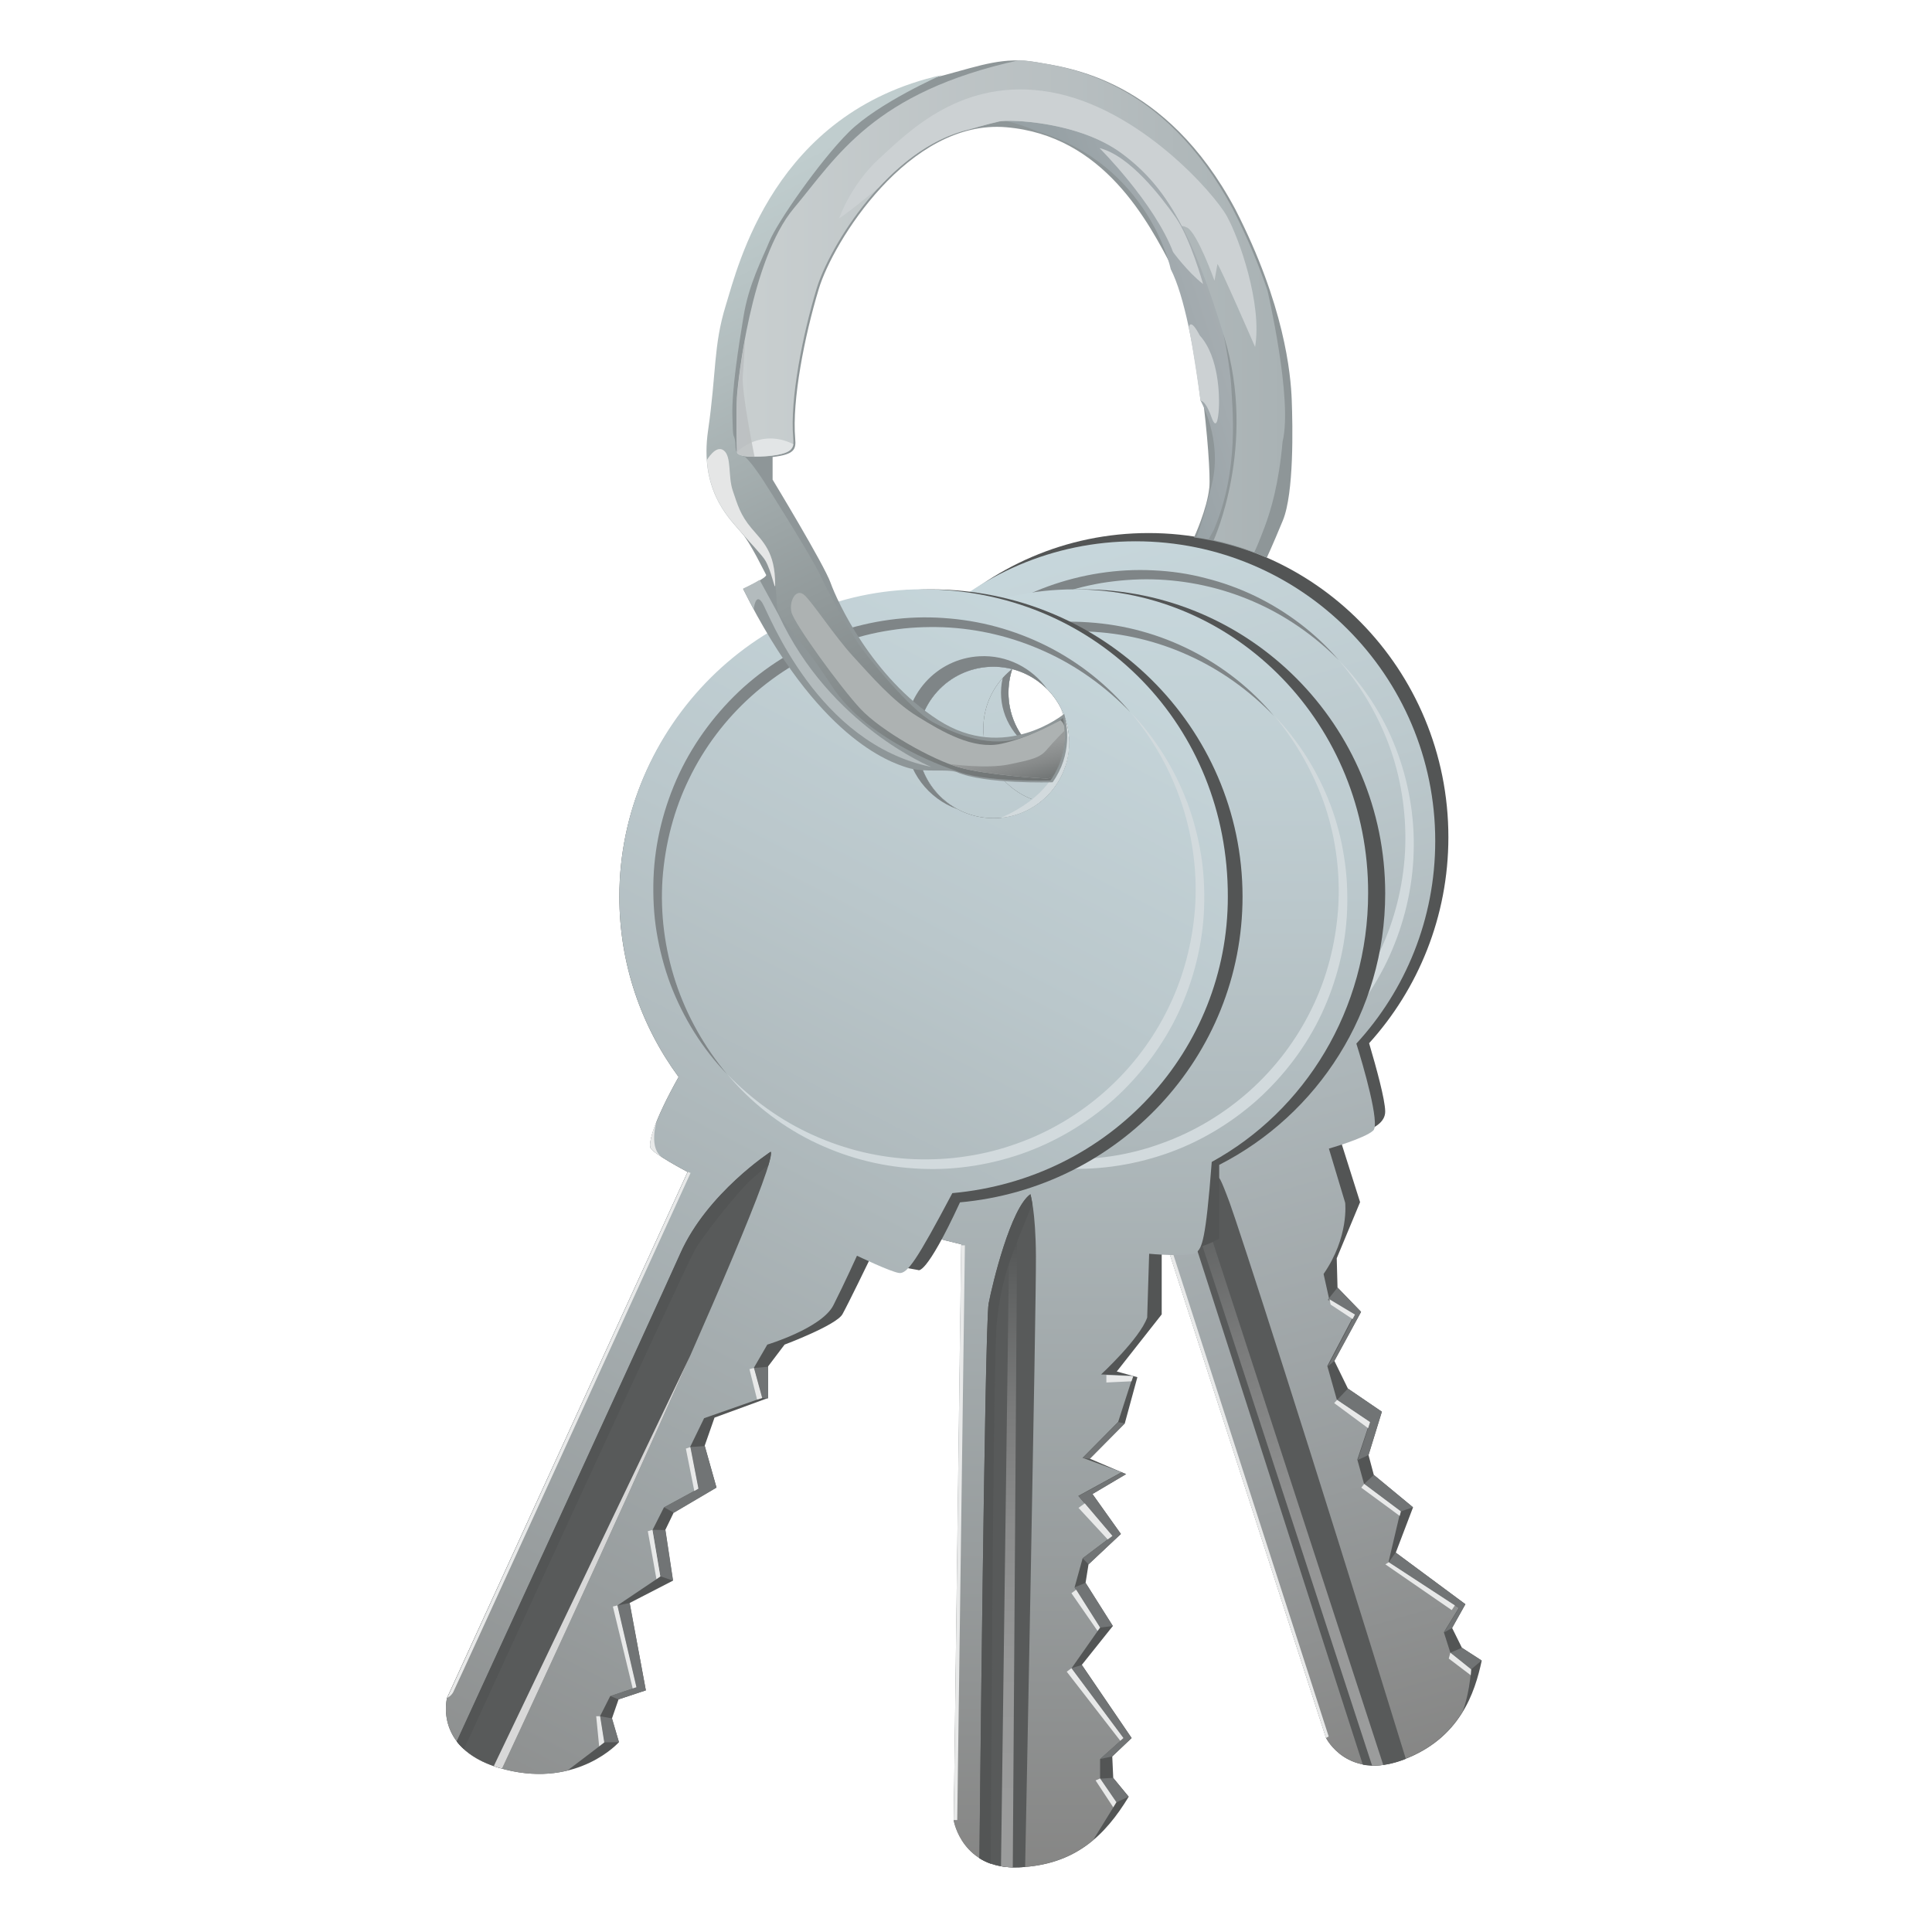 <?xml version="1.0" encoding="UTF-8" standalone="no"?>
<!-- Generator: Adobe Illustrator 22.1.0, SVG Export Plug-In . SVG Version: 6.00 Build 0)  -->

<!-- Artist: @KevDoy for Trenta.io -->

<!-- Vector Conversion by @Genghis-Khanr -->

<svg
   xmlns:dc="http://purl.org/dc/elements/1.1/"
   xmlns:cc="http://creativecommons.org/ns#"
   xmlns:rdf="http://www.w3.org/1999/02/22-rdf-syntax-ns#"
   xmlns:svg="http://www.w3.org/2000/svg"
   xmlns="http://www.w3.org/2000/svg"
   xmlns:sodipodi="http://sodipodi.sourceforge.net/DTD/sodipodi-0.dtd"
   xmlns:inkscape="http://www.inkscape.org/namespaces/inkscape"
   version="1.1"
   id="seahorse"
   x="0px"
   y="0px"
   viewBox="0 0 128 128"
   xml:space="preserve"
   sodipodi:docname="password-manager.svg"
   inkscape:version="0.92.2 5c3e80d, 2017-08-06"
   width="128"
   height="128"><defs
     id="defs264" /><sodipodi:namedview
     pagecolor="#ffffff"
     bordercolor="#666666"
     borderopacity="1"
     objecttolerance="10"
     gridtolerance="10"
     guidetolerance="10"
     inkscape:pageopacity="0"
     inkscape:pageshadow="2"
     inkscape:window-width="1600"
     inkscape:window-height="803"
     id="namedview262"
     showgrid="false"
     inkscape:zoom="2.6074562"
     inkscape:cx="95.642225"
     inkscape:cy="49.960016"
     inkscape:window-x="0"
     inkscape:window-y="0"
     inkscape:window-maximized="1"
     inkscape:current-layer="seahorse" /><style
     type="text/css"
     id="style2">
	.st0{fill:#535555;}
	.st1{fill:url(#SVGID_1_);}
	.st2{fill:#717475;}
	.st3{fill:#E8E9E9;}
	.st4{fill:#585A5A;}
	.st5{fill:url(#SVGID_2_);}
	.st6{fill:#D2DADD;}
	.st7{fill:#7F8587;}
	.st8{fill:url(#SVGID_3_);}
	.st9{fill:url(#SVGID_4_);}
	.st10{fill:url(#SVGID_5_);}
	.st11{fill:#D8D8D8;}
	.st12{fill:#8E9698;}
	.st13{fill:#B3BBBD;}
	.st14{fill:url(#SVGID_6_);}
	.st15{fill:#CCD1D3;}
	.st16{fill:url(#SVGID_7_);}
	.st17{fill:#E5E6E6;}
	.st18{fill:#ADB2B2;}
	.st19{fill:url(#SVGID_8_);}
	.st20{fill:url(#SVGID_9_);}
	.st21{fill:#E2E5E6;}
	.st22{opacity:0.8;fill:#BABEBF;}
</style><g
     id="g1209"><g
       transform="matrix(0.13,0,0,0.13,-1.671,-2.384)"
       id="g70"><g
         id="g58"><path
           class="st0"
           d="m 757.9,858.1 -5,-10.1 6.8,-12.1 -35.5,-26.3 8.8,-23.1 -20,-16.5 -2.7,-10.1 6.8,-22.1 -17.3,-11.8 -6.9,-14.1 13.6,-25 -12,-12.4 -0.4,-14.9 L 706,631 695.4,597.5 c 0,0 23.6,-1.6 23.4,-12.8 -0.1,-6.1 -4.4,-21.8 -8.2,-34.7 25,-27.6 40.4,-64.5 40.4,-105 0,-85.6 -68.4,-155 -152.8,-155 -84.4,0 -152.8,69.4 -152.8,155 0,82.9 64.2,150.7 145,154.8 l 98.3,304.3 c 0,0 10.8,21.8 39.5,11 28.7,-10.8 36.3,-34 39.8,-50.5 z M 565.4,410 c -21.3,0 -38.6,-17.3 -38.6,-38.6 0,-21.3 17.3,-38.6 38.6,-38.6 21.3,0 38.6,17.3 38.6,38.6 0,21.3 -17.3,38.6 -38.6,38.6 z"
           id="path4"
           inkscape:connector-curvature="0"
           style="fill:#535555" /><linearGradient
           id="SVGID_1_"
           gradientUnits="userSpaceOnUse"
           x1="548.222"
           y1="295.892"
           x2="728.222"
           y2="918.558"><stop
             offset="0"
             style="stop-color:#C7D7DC"
             id="stop6" /><stop
             offset="0.229"
             style="stop-color:#BCC9CD"
             id="stop8" /><stop
             offset="0.666"
             style="stop-color:#9FA5A7"
             id="stop10" /><stop
             offset="1"
             style="stop-color:#868685"
             id="stop12" /></linearGradient><path
           class="st1"
           d="m 752,860.6 -3.3,-10.4 7.6,-12.4 -35.8,-23.4 6.1,-25.9 -18.6,-14 -3.4,-12.3 6.4,-19.3 -16.9,-11.4 -4.8,-17 13.9,-26.5 -13,-7.8 -2.8,-12.6 c 13.1,-18.9 11,-36.3 11,-36.3 l -8.3,-27.6 c 0,0 18.3,-5.2 22.6,-9.2 3.6,-3.3 -5.2,-33.5 -8.6,-44.3 25,-27.2 40.2,-63.4 40.2,-103.3 0,-84.3 -68.4,-152.7 -152.7,-152.7 -84.3,0 -152.3,68.8 -152.3,153.1 0,83.8 67.5,151.8 151.1,152.6 L 688.6,904 c 0,0 10.8,21.8 39.5,11 15,-5.6 24.2,-14.6 30.1,-24.3 0,0 3.4,-8 4.4,-21.7 z M 565.4,410 c -21.3,0 -38.6,-17.3 -38.6,-38.6 0,-21.3 17.3,-38.6 38.6,-38.6 21.3,0 38.6,17.3 38.6,38.6 0,21.3 -17.3,38.6 -38.6,38.6 z"
           id="path15"
           inkscape:connector-curvature="0"
           style="fill:url(#SVGID_1_)" /><polygon
           class="st2"
           points="757.9,858.1 752,860.6 762.6,869.1 767.9,864.6 "
           id="polygon17"
           style="fill:#717475" /><polygon
           class="st2"
           points="720.6,814.5 756.4,837.9 748.8,850.3 752.9,848 759.6,835.9 724.1,809.6 "
           id="polygon19"
           style="fill:#717475" /><polygon
           class="st2"
           points="713,770 708.1,774.6 726.8,788.6 732.9,786.5 "
           id="polygon21"
           style="fill:#717475" /><polygon
           class="st2"
           points="694.3,731.8 711.1,743.1 704.8,762.4 710.3,759.9 717.1,737.8 699.8,726 "
           id="polygon23"
           style="fill:#717475" /><polygon
           class="st2"
           points="689.5,680.8 703.4,688.3 689.5,714.8 692.9,711.9 706.5,686.9 694.5,674.5 "
           id="polygon25"
           style="fill:#717475" /><polygon
           class="st3"
           points="752,860.6 762.6,869.1 762.4,872.1 751.2,863.6 "
           id="polygon27"
           style="fill:#e8e9e9" /><polygon
           class="st3"
           points="718.9,815.6 720.6,814.5 754.3,836.5 752.7,838.9 "
           id="polygon29"
           style="fill:#e8e9e9" /><polygon
           class="st3"
           points="708.1,774.6 726.8,788.6 726.2,790.9 706.6,776.5 "
           id="polygon31"
           style="fill:#e8e9e9" /><polygon
           class="st3"
           points="694.3,731.8 711.1,743.1 710.1,746.2 692.8,733.4 "
           id="polygon33"
           style="fill:#e8e9e9" /><polygon
           class="st3"
           points="702.2,690.6 703.4,688.3 690.4,680.5 691,683.2 "
           id="polygon35"
           style="fill:#e8e9e9" /><polygon
           class="st3"
           points="592,599.3 590.4,600 688.6,904.1 690,903.3 "
           id="polygon37"
           style="fill:#e8e9e9" /><g
           id="g56"><path
             class="st4"
             d="m 729.3,914.7 c -0.4,0.2 -0.8,0.3 -1.2,0.5 -8.4,3.1 -15.2,3.5 -20.7,2.5 L 616.2,634.4 c 0,0 -4.5,-30.3 4.8,-34.9 l 13.3,19.4 c 0,0 0.5,-0.4 5.2,12.3 4.6,12.5 40.4,122.9 89.8,283.5 z"
             id="path39"
             inkscape:connector-curvature="0"
             style="fill:#585a5a" /><linearGradient
             id="SVGID_2_"
             gradientUnits="userSpaceOnUse"
             x1="616.677"
             y1="616.942"
             x2="720.677"
             y2="934.942"><stop
               offset="0"
               style="stop-color:#535555"
               id="stop41" /><stop
               offset="7.793793e-02"
               style="stop-color:#606262"
               id="stop43" /><stop
               offset="0.271"
               style="stop-color:#7A7B7B"
               id="stop45" /><stop
               offset="0.47"
               style="stop-color:#8C8D8D"
               id="stop47" /><stop
               offset="0.677"
               style="stop-color:#979898"
               id="stop49" /><stop
               offset="0.902"
               style="stop-color:#9B9C9C"
               id="stop51" /></linearGradient><path
             class="st5"
             d="m 712.1,918.1 c 1.8,0.1 3.7,0 5.7,-0.3 L 618,611.5 l 7.6,41.6 z"
             id="path54"
             inkscape:connector-curvature="0"
             style="fill:url(#SVGID_2_)" /></g></g><g
         id="g62"><path
           class="st6"
           d="m 695.1,354.8 c 12.6,12.7 22.6,28 29.1,44.8 6.5,16.8 9.7,35 9.1,53.1 -0.5,18.1 -4.8,36.2 -12.3,52.8 -7.5,16.6 -18.5,31.6 -31.8,44 -13.4,12.3 -29.2,22.1 -46.3,28.3 -17.1,6.2 -35.4,9.1 -53.6,8.2 -9.1,-0.4 -18.1,-1.7 -26.8,-4 -8.8,-2.2 -17.3,-5.3 -25.4,-9.2 -16.2,-7.9 -30.8,-19 -42.4,-32.5 12.6,12.6 27.4,22.9 43.7,29.9 16.2,7 33.7,10.8 51.2,11.2 8.8,0.2 17.5,-0.5 26.2,-1.9 8.6,-1.5 17.1,-3.8 25.3,-6.9 16.3,-6.2 31.5,-15.5 44.2,-27.4 12.9,-11.8 23.4,-26.2 30.8,-42 7.5,-15.8 11.8,-33.1 12.8,-50.6 0.9,-17.5 -1.5,-35.3 -7.2,-51.9 -5.9,-16.8 -14.9,-32.4 -26.6,-45.9 z"
           id="path60"
           inkscape:connector-curvature="0"
           style="fill:#d2dadd" /></g><g
         id="g66"><path
           class="st7"
           d="m 494.7,540.2 c -12.6,-12.7 -22.6,-28 -29.1,-44.8 -6.5,-16.8 -9.7,-35 -9.1,-53.1 0.5,-18.1 4.8,-36.2 12.3,-52.8 7.5,-16.6 18.5,-31.6 31.8,-44 13.4,-12.3 29.2,-22.1 46.3,-28.3 17.1,-6.2 35.4,-9.1 53.6,-8.2 9.1,0.4 18.1,1.7 26.8,4 8.8,2.2 17.3,5.3 25.4,9.2 16.2,7.9 30.8,19 42.4,32.5 -12.6,-12.6 -27.4,-22.9 -43.7,-29.9 -16.2,-7 -33.7,-10.8 -51.2,-11.2 -8.8,-0.2 -17.5,0.5 -26.2,1.9 -8.6,1.5 -17.1,3.8 -25.3,6.9 -16.3,6.2 -31.5,15.5 -44.2,27.4 -12.9,11.8 -23.4,26.2 -30.8,42 -7.5,15.8 -11.8,33.1 -12.8,50.6 -0.9,17.5 1.5,35.3 7.2,51.9 5.9,16.8 14.9,32.4 26.6,45.9 z"
           id="path64"
           inkscape:connector-curvature="0"
           style="fill:#7f8587" /></g><path
         class="st7"
         d="m 526.8,371.4 c 0,-12.9 6.3,-24.3 16,-31.3 -11.9,6.3 -19.8,18 -19.8,31.3 0,13.3 8,24.9 19.8,31.3 -9.7,-7.1 -16,-18.5 -16,-31.3 z"
         id="path68"
         inkscape:connector-curvature="0"
         style="fill:#7f8587" /></g><g
       transform="matrix(0.13,0,0,0.13,-1.671,-2.384)"
       id="g136"><path
         class="st0"
         d="m 564.6,318.7 c -85.1,0 -154.1,69.4 -154.1,155 0,54.1 27.5,101.6 69.2,129.4 -10.3,15.3 -3,42.9 -3,42.9 l 26.1,6.5 -3.8,293.8 c 0,0 4.3,24.9 33.1,23.7 28.8,-1.2 44,-16.3 56,-36 l -7.9,-9.6 -0.5,-10.9 9.9,-9.4 -25.4,-37.3 15.8,-19.8 -13.9,-22 1.5,-9.4 16.5,-15.5 -14.5,-20.4 17.1,-10.1 -18.5,-7.9 17.9,-18 6.4,-23.5 -10.5,-2.9 22.9,-29.1 v -30.6 c 0,0 17.1,-1 29.3,-8 V 612 c 50.2,-25.6 84.6,-77.9 84.6,-138.4 0,-85.5 -69.1,-154.9 -154.2,-154.9 z m -12,109.5 c -21.3,0 -38.6,-17.3 -38.6,-38.6 0,-21.3 17.3,-38.6 38.6,-38.6 21.3,0 38.6,17.3 38.6,38.6 0,21.3 -17.3,38.6 -38.6,38.6 z"
         id="path72"
         inkscape:connector-curvature="0"
         style="fill:#535555" /><linearGradient
         id="SVGID_3_"
         gradientUnits="userSpaceOnUse"
         x1="560.417"
         y1="318.677"
         x2="560.417"
         y2="970.045"><stop
           offset="0"
           style="stop-color:#C7D7DC"
           id="stop74" /><stop
           offset="0.252"
           style="stop-color:#BAC7CB"
           id="stop76" /><stop
           offset="0.751"
           style="stop-color:#989D9E"
           id="stop78" /><stop
           offset="1"
           style="stop-color:#868685"
           id="stop80" /></linearGradient><path
         class="st8"
         d="m 560.4,318.7 c -82.8,0 -149.9,69.4 -149.9,155 0,54.6 27.3,102.7 68.6,130.3 -9.4,15.5 -2.5,42 -2.5,42 l 26.1,6.5 -3.8,293.8 c 0,0 4.3,24.9 33.1,23.7 16.4,-0.7 28.4,-5.9 37.9,-13.8 l 11.9,-19.3 -8.3,-12.1 v -10 l 11.9,-10.6 -26.5,-35.6 14.6,-20.8 -13,-20.5 4.1,-14.8 15.1,-11.4 -17.3,-20.4 22.1,-12.1 -19.9,-7.3 18.1,-18.3 7.6,-23.5 -16.3,-0.7 c 0,0 19.7,-18.2 23.5,-29 l 1,-32.5 c 0,0 21.7,2 24.3,-0.8 2.5,-2.6 4.5,-5.1 7.6,-46 47.4,-26 79.7,-77.6 79.7,-137 0.2,-85.4 -66.9,-154.8 -149.7,-154.8 z m -7.8,109.5 c -21.3,0 -38.6,-17.3 -38.6,-38.6 0,-21.3 17.3,-38.6 38.6,-38.6 21.3,0 38.6,17.3 38.6,38.6 0,21.3 -17.3,38.6 -38.6,38.6 z"
         id="path83"
         inkscape:connector-curvature="0"
         style="fill:url(#SVGID_3_)" /><polygon
         class="st2"
         points="573.5,924.8 580.1,924.4 588,934 581.8,936.9 "
         id="polygon85"
         style="fill:#717475" /><polygon
         class="st2"
         points="558.9,868.5 585.4,904.1 573.5,914.8 579.6,913.5 589.5,904.1 564.1,866.9 "
         id="polygon87"
         style="fill:#717475" /><polygon
         class="st2"
         points="566.1,825 560.5,827.3 573.5,847.8 580,847 "
         id="polygon89"
         style="fill:#717475" /><polygon
         class="st2"
         points="584.1,800.1 569.6,779.8 586.8,769.6 584.6,768.7 562.5,780.8 579.8,801.1 564.6,812.5 567.6,815.6 "
         id="polygon91"
         style="fill:#717475" /><polygon
         class="st2"
         points="564.6,761.4 568.3,761.8 586.1,743.8 582.8,743.1 "
         id="polygon93"
         style="fill:#717475" /><path
         class="st3"
         d="m 580.2,939.4 c -0.3,-0.5 -9,-13.7 -9,-13.7 l 2.3,-1 8.3,12.1 z"
         id="path95"
         inkscape:connector-curvature="0"
         style="fill:#e8e9e9" /><polygon
         class="st3"
         points="558.9,868.5 585.4,904.1 583.8,905.5 556.5,870.3 "
         id="polygon97"
         style="fill:#e8e9e9" /><polygon
         class="st3"
         points="572.2,849.5 573.5,847.8 561.3,828.5 558.9,830.3 "
         id="polygon99"
         style="fill:#e8e9e9" /><polygon
         class="st3"
         points="565.7,784.5 579.8,801.1 577.4,802.9 562.5,786.8 "
         id="polygon101"
         style="fill:#e8e9e9" /><polygon
         class="st3"
         points="589.5,722.3 590.4,719.7 576.7,719.1 576.7,722.9 "
         id="polygon103"
         style="fill:#e8e9e9" /><polygon
         class="st3"
         points="504.6,653 502.7,653 498.9,945.9 500.7,945.9 "
         id="polygon105"
         style="fill:#e8e9e9" /><g
         id="g126"><path
           class="st4"
           d="m 535.3,969.8 c -1.1,0.1 -2.2,0.2 -3.3,0.2 -8.7,0.4 -15.2,-1.7 -20,-4.7 0,0 2.7,-272.3 4.7,-282.7 2,-10.3 11.3,-48.7 21.3,-55.7 0,0 2.7,8.8 2.8,31.8 0.2,23.1 -5.5,311.1 -5.5,311.1 z"
           id="path107"
           inkscape:connector-curvature="0"
           style="fill:#585a5a" /><linearGradient
           id="SVGID_4_"
           gradientUnits="userSpaceOnUse"
           x1="527.086"
           y1="649"
           x2="527.086"
           y2="970.037"><stop
             offset="0"
             style="stop-color:#535555"
             id="stop109" /><stop
             offset="7.793793e-02"
             style="stop-color:#606262"
             id="stop111" /><stop
             offset="0.271"
             style="stop-color:#7A7B7B"
             id="stop113" /><stop
             offset="0.47"
             style="stop-color:#8C8D8D"
             id="stop115" /><stop
             offset="0.677"
             style="stop-color:#979898"
             id="stop117" /><stop
             offset="0.902"
             style="stop-color:#9B9C9C"
             id="stop119" /></linearGradient><path
           class="st9"
           d="m 529,970 c -2.2,0 -4.2,-0.2 -6,-0.6 l 4.2,-320.5 h 4 z"
           id="path122"
           inkscape:connector-curvature="0"
           style="fill:url(#SVGID_4_)" /><path
           class="st0"
           d="m 539,632 c -0.6,-3.5 -1,-5 -1,-5 -10,7 -19.3,45.3 -21.3,55.7 -2,10.3 -4.7,282.7 -4.7,282.7 1.7,1.1 3.6,2 5.8,2.8 0,0 1.1,-267.1 3.2,-276.9 0.8,-8 1.9,-14.3 4.5,-24 C 528.2,657.5 539,632 539,632 Z"
           id="path124"
           inkscape:connector-curvature="0"
           style="fill:#535555" /></g><g
         id="g130"><path
           class="st6"
           d="m 662.2,383 c 12.5,12.9 22.3,28.6 28.7,45.5 3.2,8.5 5.5,17.3 6.9,26.3 1.5,9 1.9,18.1 1.6,27.3 -0.7,18.3 -5.3,36.4 -13,52.9 -7.8,16.6 -19.1,31.5 -32.7,43.8 -13.7,12.2 -29.8,21.8 -47.1,27.7 -17.3,5.9 -35.8,8.5 -54,7.2 -9.1,-0.6 -18.2,-2.1 -26.9,-4.5 -8.8,-2.4 -17.3,-5.7 -25.4,-9.8 -16.2,-8.2 -30.7,-19.6 -42.2,-33.4 12.5,12.9 27.2,23.5 43.4,30.8 16.2,7.4 33.7,11.5 51.3,12.2 8.8,0.3 17.7,-0.1 26.4,-1.4 8.7,-1.3 17.3,-3.5 25.5,-6.5 16.6,-5.9 31.9,-15.1 45,-26.8 13.1,-11.7 23.9,-26 31.6,-41.8 7.8,-15.8 12.2,-33.1 13.5,-50.8 1.2,-17.6 -1,-35.5 -6.6,-52.4 -5.6,-16.6 -14.5,-32.5 -26,-46.3 z"
           id="path128"
           inkscape:connector-curvature="0"
           style="fill:#d2dadd" /></g><g
         id="g134"><path
           class="st7"
           d="m 458,566.2 c -12.5,-12.9 -22.3,-28.6 -28.7,-45.5 -3.2,-8.5 -5.5,-17.3 -6.9,-26.3 -1.5,-9 -1.9,-18.1 -1.6,-27.3 0.7,-18.3 5.3,-36.4 13,-52.9 7.8,-16.6 19.1,-31.5 32.7,-43.8 13.7,-12.2 29.8,-21.8 47.1,-27.7 17.3,-5.9 35.8,-8.5 54,-7.2 9.1,0.6 18.2,2.1 26.9,4.5 8.8,2.4 17.3,5.7 25.4,9.8 16.2,8.2 30.7,19.6 42.2,33.4 -12.5,-12.9 -27.2,-23.5 -43.4,-30.8 -16.2,-7.4 -33.7,-11.5 -51.3,-12.2 -8.8,-0.3 -17.7,0.1 -26.4,1.4 -8.7,1.3 -17.3,3.5 -25.5,6.5 -16.6,5.9 -31.9,15.1 -45,26.8 -13.1,11.7 -23.9,26 -31.6,41.8 -7.8,15.8 -12.2,33.1 -13.5,50.8 -1.2,17.6 1,35.5 6.6,52.4 5.6,16.7 14.5,32.5 26,46.3 z"
           id="path132"
           inkscape:connector-curvature="0"
           style="fill:#7f8587" /></g></g><g
       transform="matrix(0.13,0,0,0.13,-1.671,-2.384)"
       id="g193"><path
         class="st0"
         d="m 487.3,318.7 c -87.7,0 -158.8,70.1 -158.8,156.6 0,34.3 11.2,66.1 30.2,91.9 0,0 0,0 0,0 -12.5,22.3 -15.2,33 -14.4,35.9 0.8,3 19,12.5 19,12.5 l -122.6,268 c 0,0 -7.4,27.3 29.8,36.6 37.2,9.3 57.8,-14 57.8,-14 l -3.6,-12 3.4,-9.8 13.9,-4.6 -8.3,-44.5 22.1,-11.4 -3.9,-25.8 4.3,-8.9 21.8,-12.8 -6,-21.3 5,-14.3 27.3,-10 v -16.1 l 8.4,-11.1 c 0,0 26.4,-9.9 29.5,-15.5 3.1,-5.6 13.5,-27.1 13.5,-27.1 l 25.1,4.6 c 0,0 3.7,3.6 21.3,-34.5 80.8,-7.3 144,-74.3 144,-155.9 C 646,388.8 574.9,318.7 487.3,318.7 Z m 31.8,116.6 c -21.3,0 -38.6,-17.3 -38.6,-38.6 0,-21.3 17.3,-38.6 38.6,-38.6 21.3,0 38.6,17.3 38.6,38.6 0,21.4 -17.3,38.6 -38.6,38.6 z"
         id="path138"
         inkscape:connector-curvature="0"
         style="fill:#535555" /><linearGradient
         id="SVGID_5_"
         gradientUnits="userSpaceOnUse"
         x1="562.6"
         y1="321.423"
         x2="217.432"
         y2="990.643"><stop
           offset="0"
           style="stop-color:#C7D7DC"
           id="stop140" /><stop
           offset="0.252"
           style="stop-color:#BAC7CB"
           id="stop142" /><stop
           offset="0.751"
           style="stop-color:#989D9E"
           id="stop144" /><stop
           offset="1"
           style="stop-color:#868685"
           id="stop146" /></linearGradient><path
         class="st10"
         d="m 487.3,318.7 c -87.6,-2.2 -158.8,70.1 -158.8,156.6 0,34.3 11.2,66.1 30.2,91.9 0,0 0,0 0,0 -12.5,22.3 -15.2,33 -14.4,35.9 0.8,3 19,12.5 19,12.5 l -122.6,268 c 0,0 -7.4,27.3 29.8,36.6 12.4,3.1 23,2.6 31.5,0.5 l 18.8,-14.3 -2.2,-13.3 5.2,-10.3 13.3,-4.5 -9.7,-41.7 22,-14.8 -4,-23.7 5.8,-11.5 17.5,-9.5 -4.2,-21.2 7.2,-14.8 29.4,-10.3 -4.1,-15.3 6.9,-11.9 c 0,0 27.8,-8.4 33.7,-20.1 5.9,-11.7 12,-25.2 12,-25.2 0,0 17.3,8.3 21.5,8.8 4.2,0.5 9.1,-6.7 27.1,-40.7 80.8,-7.3 140.4,-73.1 140.4,-151 0.2,-87 -66,-154.5 -151.3,-156.7 z m 31.8,116.6 c -21.3,0 -38.6,-17.3 -38.6,-38.6 0,-21.3 17.3,-38.6 38.6,-38.6 21.3,0 38.6,17.3 38.6,38.6 0,21.4 -17.3,38.6 -38.6,38.6 z"
         id="path149"
         inkscape:connector-curvature="0"
         style="fill:url(#SVGID_5_)" /><polygon
         class="st2"
         points="404.3,731 401.3,730.8 397.1,715.5 404.3,714.9 "
         id="polygon151"
         style="fill:#717475" /><polygon
         class="st2"
         points="351.3,786.5 368.8,777 364.7,755.8 372,755.3 378,776.5 356.3,789.3 "
         id="polygon153"
         style="fill:#717475" /><polygon
         class="st2"
         points="355.9,823.9 349.5,821.7 345.5,798 352,798.1 "
         id="polygon155"
         style="fill:#717475" /><polygon
         class="st2"
         points="323.8,882.7 337.2,878.2 327.5,836.5 333.8,835.3 342,879.8 328.1,884.4 "
         id="polygon157"
         style="fill:#717475" /><polygon
         class="st2"
         points="328.3,906.2 320.8,906.3 318.7,893 324.8,894.1 "
         id="polygon159"
         style="fill:#717475" /><polygon
         class="st3"
         points="318.7,893 320.8,906.3 318.2,908.3 316.7,893 "
         id="polygon161"
         style="fill:#e8e9e9" /><polygon
         class="st3"
         points="327.5,836.5 337.2,878.2 335.3,878.8 325.2,837.1 "
         id="polygon163"
         style="fill:#e8e9e9" /><path
         class="st3"
         d="m 347.4,823.1 c -0.1,-0.9 -4.4,-24.4 -4.4,-24.4 l 2.4,-0.7 4,23.7 z"
         id="path165"
         inkscape:connector-curvature="0"
         style="fill:#e8e9e9" /><polygon
         class="st3"
         points="364.7,755.8 368.8,777 366.7,778.2 362.4,756.6 "
         id="polygon167"
         style="fill:#e8e9e9" /><polygon
         class="st3"
         points="397.1,715.5 401.3,730.8 398.7,731.6 394.8,716.1 "
         id="polygon169"
         style="fill:#e8e9e9" /><path
         class="st3"
         d="m 363.4,615.6 -122.6,268 c 0,0 1.8,-0.7 3,-2.8 1.2,-2.1 121,-264.7 121,-264.7 z"
         id="path171"
         inkscape:connector-curvature="0"
         style="fill:#e8e9e9" /><path
         class="st3"
         d="m 350.7,608.4 c -3.3,-2.1 -6.1,-4.1 -6.4,-5.3 -0.5,-1.7 0.2,-5.8 3.1,-13.2 0.1,0.1 -4.3,14 3.3,18.5 z"
         id="path173"
         inkscape:connector-curvature="0"
         style="fill:#e8e9e9" /><path
         class="st4"
         d="m 245.7,905.8 c 4.1,5.4 11.2,10.6 23,13.9 0,0 141.6,-303 137,-314.4 0,0 -32.3,21 -46,51.7 -13.7,30.7 -114,248.8 -114,248.8 z"
         id="path175"
         inkscape:connector-curvature="0"
         style="fill:#585a5a" /><path
         class="st11"
         d="m 364.7,709.1 c -40.4,91.6 -96,210.6 -96,210.6 -1.5,-0.4 -2.9,-0.9 -4.2,-1.3 z"
         id="path177"
         inkscape:connector-curvature="0"
         style="fill:#d8d8d8" /><path
         class="st0"
         d="m 404.4,612.3 c 1.1,-3.8 1.6,-6.2 1.2,-7 0,0 -32.3,21 -46,51.7 -13.7,30.7 -114,248.8 -114,248.8 1,1.4 2.2,2.7 3.7,4 0,0 112.9,-246.3 117.7,-254.5 4.8,-8.2 21.7,-29.4 28.5,-35.6 6.8,-6.2 8.9,-7.4 8.9,-7.4 z"
         id="path179"
         inkscape:connector-curvature="0"
         style="fill:#535555" /><g
         id="g183"><path
           class="st6"
           d="m 589,381.3 c 12.6,13 22.4,28.8 28.9,45.9 3.2,8.6 5.5,17.5 7,26.5 1.5,9.1 1.9,18.3 1.6,27.5 -0.7,18.4 -5.3,36.6 -13.1,53.3 -7.9,16.7 -19.2,31.7 -32.9,44.1 -13.8,12.3 -30,21.9 -47.4,27.9 -17.5,6 -36.1,8.6 -54.4,7.3 -9.2,-0.6 -18.3,-2.1 -27.1,-4.5 -8.8,-2.4 -17.4,-5.7 -25.6,-9.8 -16.3,-8.2 -30.9,-19.8 -42.5,-33.7 12.6,13 27.4,23.7 43.7,31 16.3,7.4 33.9,11.6 51.7,12.3 8.9,0.3 17.8,-0.1 26.6,-1.5 8.8,-1.3 17.4,-3.5 25.7,-6.5 16.7,-5.9 32.1,-15.2 45.3,-27 13.2,-11.8 24.1,-26.2 31.8,-42.1 7.8,-15.9 12.3,-33.4 13.6,-51.1 1.2,-17.7 -1.1,-35.7 -6.7,-52.7 -5.6,-17.1 -14.6,-33 -26.2,-46.9 z"
           id="path181"
           inkscape:connector-curvature="0"
           style="fill:#d2dadd" /></g><g
         id="g187"><path
           class="st7"
           d="m 383.4,565.8 c -12.6,-13 -22.4,-28.8 -28.9,-45.9 -3.2,-8.6 -5.5,-17.5 -7,-26.5 -1.5,-9.1 -1.9,-18.3 -1.6,-27.5 0.7,-18.4 5.3,-36.6 13.1,-53.3 7.9,-16.7 19.2,-31.7 32.9,-44.1 13.8,-12.3 30,-21.9 47.4,-27.9 17.5,-6 36.1,-8.6 54.4,-7.3 9.2,0.6 18.3,2.1 27.1,4.5 8.8,2.4 17.4,5.7 25.6,9.8 16.3,8.2 30.9,19.8 42.5,33.7 -12.6,-13 -27.4,-23.7 -43.7,-31 -16.3,-7.4 -33.9,-11.6 -51.7,-12.3 -8.9,-0.3 -17.8,0.1 -26.6,1.5 -8.8,1.3 -17.4,3.5 -25.7,6.5 -16.7,5.9 -32.1,15.2 -45.3,27 -13.2,11.8 -24.1,26.2 -31.8,42.1 -7.8,15.9 -12.3,33.4 -13.6,51.1 -1.2,17.7 1.1,35.7 6.7,52.7 5.6,17 14.6,33 26.2,46.9 z"
           id="path185"
           inkscape:connector-curvature="0"
           style="fill:#7f8587" /></g><path
         class="st7"
         d="m 490.4,370.9 c 14.2,-15.8 38.6,-17.1 54.5,-2.9 0.6,0.5 1.2,1.1 1.7,1.6 -7.7,-10.8 -20.5,-17.6 -34.6,-16.8 -22,1.2 -38.8,20 -37.7,42.2 0.9,16.7 11.7,30.4 26.4,35.7 -2.6,-1.4 -5.2,-3.2 -7.5,-5.3 -15.7,-14.2 -17,-38.6 -2.8,-54.5 z"
         id="path189"
         inkscape:connector-curvature="0"
         style="fill:#7f8587" /><path
         class="st6"
         d="m 523,435.1 c 45.2,-19.9 30.1,-56.6 30.1,-56.6 2.2,4.9 4.6,12.5 4.6,18.2 0,20 -15.2,36.5 -34.7,38.4"
         id="path191"
         inkscape:connector-curvature="0"
         style="fill:#d2dadd" /></g><path
       class="st12"
       d="m 83.927,36.949 c -1.524,-0.638 -3.14,-1.107 -4.821,-1.342 0,0 0.873,-1.876 1.016,-3.322 C 80.266,30.839 79.406,21.107 77.739,17.875 76.071,14.644 73.113,8.977 66.664,8.43 60.215,7.883 55.173,16.051 54.248,19.139 c -0.938,3.088 -1.785,7.361 -1.563,9.928 0.065,0.717 -0.065,1.042 -1.498,1.212 0,0.456 0,1.498 0,1.498 0,0 3.413,5.628 3.843,6.84 0.43,1.212 2.736,6.254 7.14,9.094 4.404,2.84 8.338,-0.417 8.338,-0.417 0.208,0.782 0.534,2.697 -0.769,4.534 0,0 -4.521,0.143 -6.358,-0.677 -0.743,-0.235 -2.15,0.065 -3.296,-0.3 -1.147,-0.365 -5.928,-1.954 -10.853,-11.83 0,0 1.629,-0.756 1.524,-0.938 -0.104,-0.169 -1.003,-2.085 -1.72,-2.931 -0.717,-0.847 -2.58,-2.697 -2.019,-6.553 0.56,-3.87 0.352,-5.641 1.173,-8.299 0.821,-2.645 3.192,-12.807 14.331,-15.309 2.515,-0.677 4,-1.238 6.123,-0.873 2.124,0.365 8.573,1.081 13.198,9.745 3.257,6.345 3.674,10.905 3.739,12.638 0.065,1.733 0.156,6.163 -0.586,7.974 -0.743,1.798 -1.068,2.475 -1.068,2.475 z"
       id="path195"
       inkscape:connector-curvature="0"
       style="fill:#8e9698;stroke-width:0.13" /><path
       class="st13"
       d="M 51.59,40.741 C 54.991,48.089 61.7,50.812 61.7,50.812 54.144,49.261 50.965,40.689 50.509,39.946 c -0.456,-0.743 -0.573,0.417 -0.573,0.417 -0.235,-0.43 -0.469,-0.886 -0.704,-1.368 0,0 0.651,-0.3 1.094,-0.573 z"
       id="path197"
       inkscape:connector-curvature="0"
       style="fill:#b3bbbd;stroke-width:0.13" /><g
       transform="matrix(0.13,0,0,0.13,-1.671,-2.384)"
       id="g212"><linearGradient
         id="SVGID_6_"
         gradientUnits="userSpaceOnUse"
         x1="672.197"
         y1="153.623"
         x2="582.071"
         y2="183.217"><stop
           offset="1.464978e-02"
           style="stop-color:#AFB5B8"
           id="stop199" /><stop
           offset="0.573"
           style="stop-color:#A3ABAF"
           id="stop201" /><stop
           offset="1"
           style="stop-color:#97A1A5"
           id="stop203" /></linearGradient><path
         class="st14"
         d="m 630.5,264.9 c 5.5,-22.5 -5.8,-42.4 -5.8,-42.4 -3,-24.9 -8.2,-53.4 -15.2,-67 0,0 -11,-53.2 -68.2,-70.3 0,0 -12.3,-5.5 -22.8,-6.3 0,0 36,-12.8 73,15.8 37,28.6 48.3,108.8 48.8,119.9 0.5,11.1 4.4,42.9 -8.9,73.9 l -2.6,4.7 c -2,-0.4 -4.1,-0.8 -6.1,-1.1 -0.1,-0.1 2.3,-4.7 7.8,-27.2 z"
         id="path206"
         inkscape:connector-curvature="0"
         style="fill:url(#SVGID_6_)" /><path
         class="st15"
         d="m 624.3,189.3 c 10.1,11.1 9.9,31.9 9.8,35.5 -0.1,3.6 -0.8,14.8 -3.9,6 -3.1,-8.8 -5.5,-8.2 -5.5,-8.2 0,0 -3.5,-25.5 -6,-37.3 0,-0.1 0.6,-5.6 5.6,4 z"
         id="path208"
         inkscape:connector-curvature="0"
         style="fill:#ccd1d3" /><path
         class="st15"
         d="m 573.2,93.8 c 0,0 27.9,27.8 37.5,53 0,0 7.4,10.2 15.3,16.3 0,0 -6.5,-23.3 -14,-34 -7.5,-10.6 -23.3,-31.4 -38.8,-35.3 z"
         id="path210"
         inkscape:connector-curvature="0"
         style="fill:#ccd1d3" /></g><g
       transform="matrix(0.13,0,0,0.13,-1.671,-2.384)"
       id="g240"><g
         id="g229"><linearGradient
           id="SVGID_7_"
           gradientUnits="userSpaceOnUse"
           x1="406.976"
           y1="104.929"
           x2="556.476"
           y2="417.929"><stop
             offset="0"
             style="stop-color:#C0CDCE"
             id="stop214" /><stop
             offset="0.238"
             style="stop-color:#B1BCBD"
             id="stop216" /><stop
             offset="0.71"
             style="stop-color:#888F90"
             id="stop218" /><stop
             offset="1"
             style="stop-color:#6D7171"
             id="stop220" /></linearGradient><path
           class="st16"
           d="m 549.3,414.4 c -0.4,0.6 -0.7,1.1 -1.1,1.7 0,0 -34.7,1.1 -48.8,-5.2 0,0 -43.7,-13.8 -62.5,-42.8 -18.8,-29 -27.2,-32.7 -28,-40.5 -0.8,-7.8 0.5,-12.3 -6,-23.5 -1.6,-2.8 -8.2,-9.5 -13.7,-16 -5.5,-6.5 -19.8,-20.7 -15.5,-50.3 4.3,-29.7 2.7,-43.3 9,-63.7 6.3,-20.3 24.5,-98.3 110,-117.5 0,0 -32.3,14.2 -47.2,29 -14.9,14.8 -36.5,46 -40.5,55.7 -4,9.7 -10.5,21.8 -13.2,38.2 -2.7,16.3 -6,37.5 -5.7,50.5 0.3,13 0.5,8.8 1.3,12.5 0.8,3.7 -1.2,7.2 5,8.5 3.3,3 7,8.5 9.2,11.8 2.2,3.3 25.8,40.8 29.3,48.7 3.5,7.8 15.3,28.7 19.3,34.7 4,6 26.2,33.8 38.3,40.3 12.1,6.4 29.5,13.3 45.6,7.6 16.1,-5.8 20.5,-9.9 20.5,-9.9 1.4,6.4 2.2,18.4 -5.3,30.2"
           id="path223"
           inkscape:connector-curvature="0"
           style="fill:url(#SVGID_7_)" /><path
           class="st17"
           d="m 407.9,316.5 c 0,3.4 -1.9,-7.2 -5,-12.5 -1.6,-2.8 -8.2,-9.5 -13.7,-16 -4.5,-5.3 -14.7,-15.6 -16.1,-35.2 0,0 4.6,-8 8.6,-4.9 4.1,3.1 2.1,13.2 4.6,20.5 2.5,7.3 3.8,12.3 9.5,19.1 5.7,6.8 12.2,12 12.1,29 z"
           id="path225"
           inkscape:connector-curvature="0"
           style="fill:#e5e6e6" /><path
           class="st18"
           d="m 550.1,413.1 m 5.2,-24.5 c 0.6,6.6 0,15.5 -5.3,24.5 0,0 -1.3,2 -3.7,2 -2.4,0 -31,-1.8 -44.7,-5.7 -13.7,-3.9 -39.8,-18.6 -50.3,-29.9 -10.5,-11.3 -33.8,-43.5 -35.1,-49.2 -1.3,-5.7 2.4,-12.6 6.7,-8.6 4.3,4 15.5,21.1 24.6,31 9.1,9.9 20.4,23.1 33,30.8 12.6,7.8 28.3,17 42.6,13.9 14.3,-3.1 26.8,-10.3 30.2,-12 0,0.1 1.5,1 2,3.2 z"
           id="path227"
           inkscape:connector-curvature="0"
           style="fill:#adb2b2" /></g><linearGradient
         id="SVGID_8_"
         gradientUnits="userSpaceOnUse"
         x1="526.68"
         y1="401.496"
         x2="531.43"
         y2="420.746"><stop
           offset="0"
           style="stop-color:#989B9B"
           id="stop231" /><stop
           offset="0.46"
           style="stop-color:#878A8A"
           id="stop233" /><stop
           offset="1"
           style="stop-color:#6D7171"
           id="stop235" /></linearGradient><path
         class="st19"
         d="m 550.1,413.1 m 5.4,-22.5 c 0.3,6.3 -0.7,14.4 -5.4,22.5 0,0 -1.3,2 -3.7,2 -2.4,0 -31,-1.8 -44.7,-5.7 -1.5,-0.4 -3.2,-1 -4.9,-1.7 0,0 18.8,2.6 30.3,0.2 11.5,-2.4 15.8,-3.3 19.4,-7.7 3.6,-4.3 9,-9.6 9,-9.6 z"
         id="path238"
         inkscape:connector-curvature="0"
         style="fill:url(#SVGID_8_)" /></g><g
       transform="matrix(0.13,0,0,0.13,-1.671,-2.384)"
       id="g257"><linearGradient
         id="SVGID_9_"
         gradientUnits="userSpaceOnUse"
         x1="388.301"
         y1="174.454"
         x2="667.751"
         y2="174.454"><stop
           offset="0"
           style="stop-color:#C9CFD0"
           id="stop242" /><stop
           offset="0.591"
           style="stop-color:#B8BFC1"
           id="stop244" /><stop
           offset="1"
           style="stop-color:#A9B2B4"
           id="stop246" /></linearGradient><path
         class="st20"
         d="m 506.7,84.3 c -40.8,9.4 -71.3,60.1 -77.6,80.9 -7.2,23.7 -13.7,56.5 -12,76.2 0.5,5.5 -0.5,8 -11.5,9.3 0,0 -17,1.8 -17.2,-2 -0.1,-3.9 -0.4,-20.1 0,-27.8 0.4,-7.6 7,-70.1 29,-96.4 22,-26.3 40.5,-59.2 114.9,-75.5 2.4,0.1 4.8,0.4 7.4,0.8 16.3,2.8 65.8,8.3 101.3,74.8 7.9,15.4 13.6,29.4 17.8,41.8 0,0 13,55.6 7.7,77 -1.9,21.5 -5.9,34.8 -9.1,43.4 -3.2,8.6 -5.3,13 -5.3,13 -6.7,-2.6 -13.6,-4.6 -20.7,-6.2 0,0 22.1,-48.4 5.4,-103.4 -16.7,-55 -30.3,-77.5 -52.3,-93.8 -22,-16.3 -57.3,-17.3 -62.5,-16.1 -5.2,1.2 -15.3,4 -15.3,4 z"
         id="path249"
         inkscape:connector-curvature="0"
         style="fill:url(#SVGID_9_)" /><path
         class="st21"
         d="m 417.2,244.7 c -0.5,3.2 -3.1,4.9 -11.5,5.9 0,0 -17,1.8 -17.2,-2 0,0 11.9,-12.2 28.7,-3.9 z"
         id="path251"
         inkscape:connector-curvature="0"
         style="fill:#e2e5e6" /><path
         class="st22"
         d="m 391.4,209.9 c -0.7,8.3 6,41.2 6,41.2 -4.4,0 -8.9,-0.5 -8.9,-2.5 -0.1,-3.9 -0.4,-20.1 0,-27.8 0.2,-3.1 1.3,-15 4.1,-29.8 0,0.1 -0.5,10.6 -1.2,18.9 z"
         id="path253"
         inkscape:connector-curvature="0"
         style="opacity:0.8;fill:#babebf" /><path
         class="st15"
         d="M 615.2,133.6 C 606.3,116.4 596.7,105.5 584.5,96.5 562.5,80.2 527.2,79.1 522,80.2 c -5.2,1.1 -15.3,4.1 -15.3,4.1 -17.7,4.1 -33.5,15.9 -46.1,29.7 0,0 -16.3,13.5 -20.1,15.6 0,0 6,-17.3 20.5,-30.5 14.5,-13.2 42,-41.8 87.3,-33.8 45.3,8 83.5,51.8 89.8,63.2 6.3,11.3 18.098,44.771 14.398,66.671 0,0 -18.098,-41.671 -19.198,-42.271 l -1.5,8.5 c 0,0 -8.5,-23.8 -13.8,-27 -2.2,-1.1 -2.8,-0.8 -2.8,-0.8 z"
         id="path255"
         inkscape:connector-curvature="0"
         style="fill:#ccd1d3"
         sodipodi:nodetypes="ccscccsscccccc" /></g></g></svg>